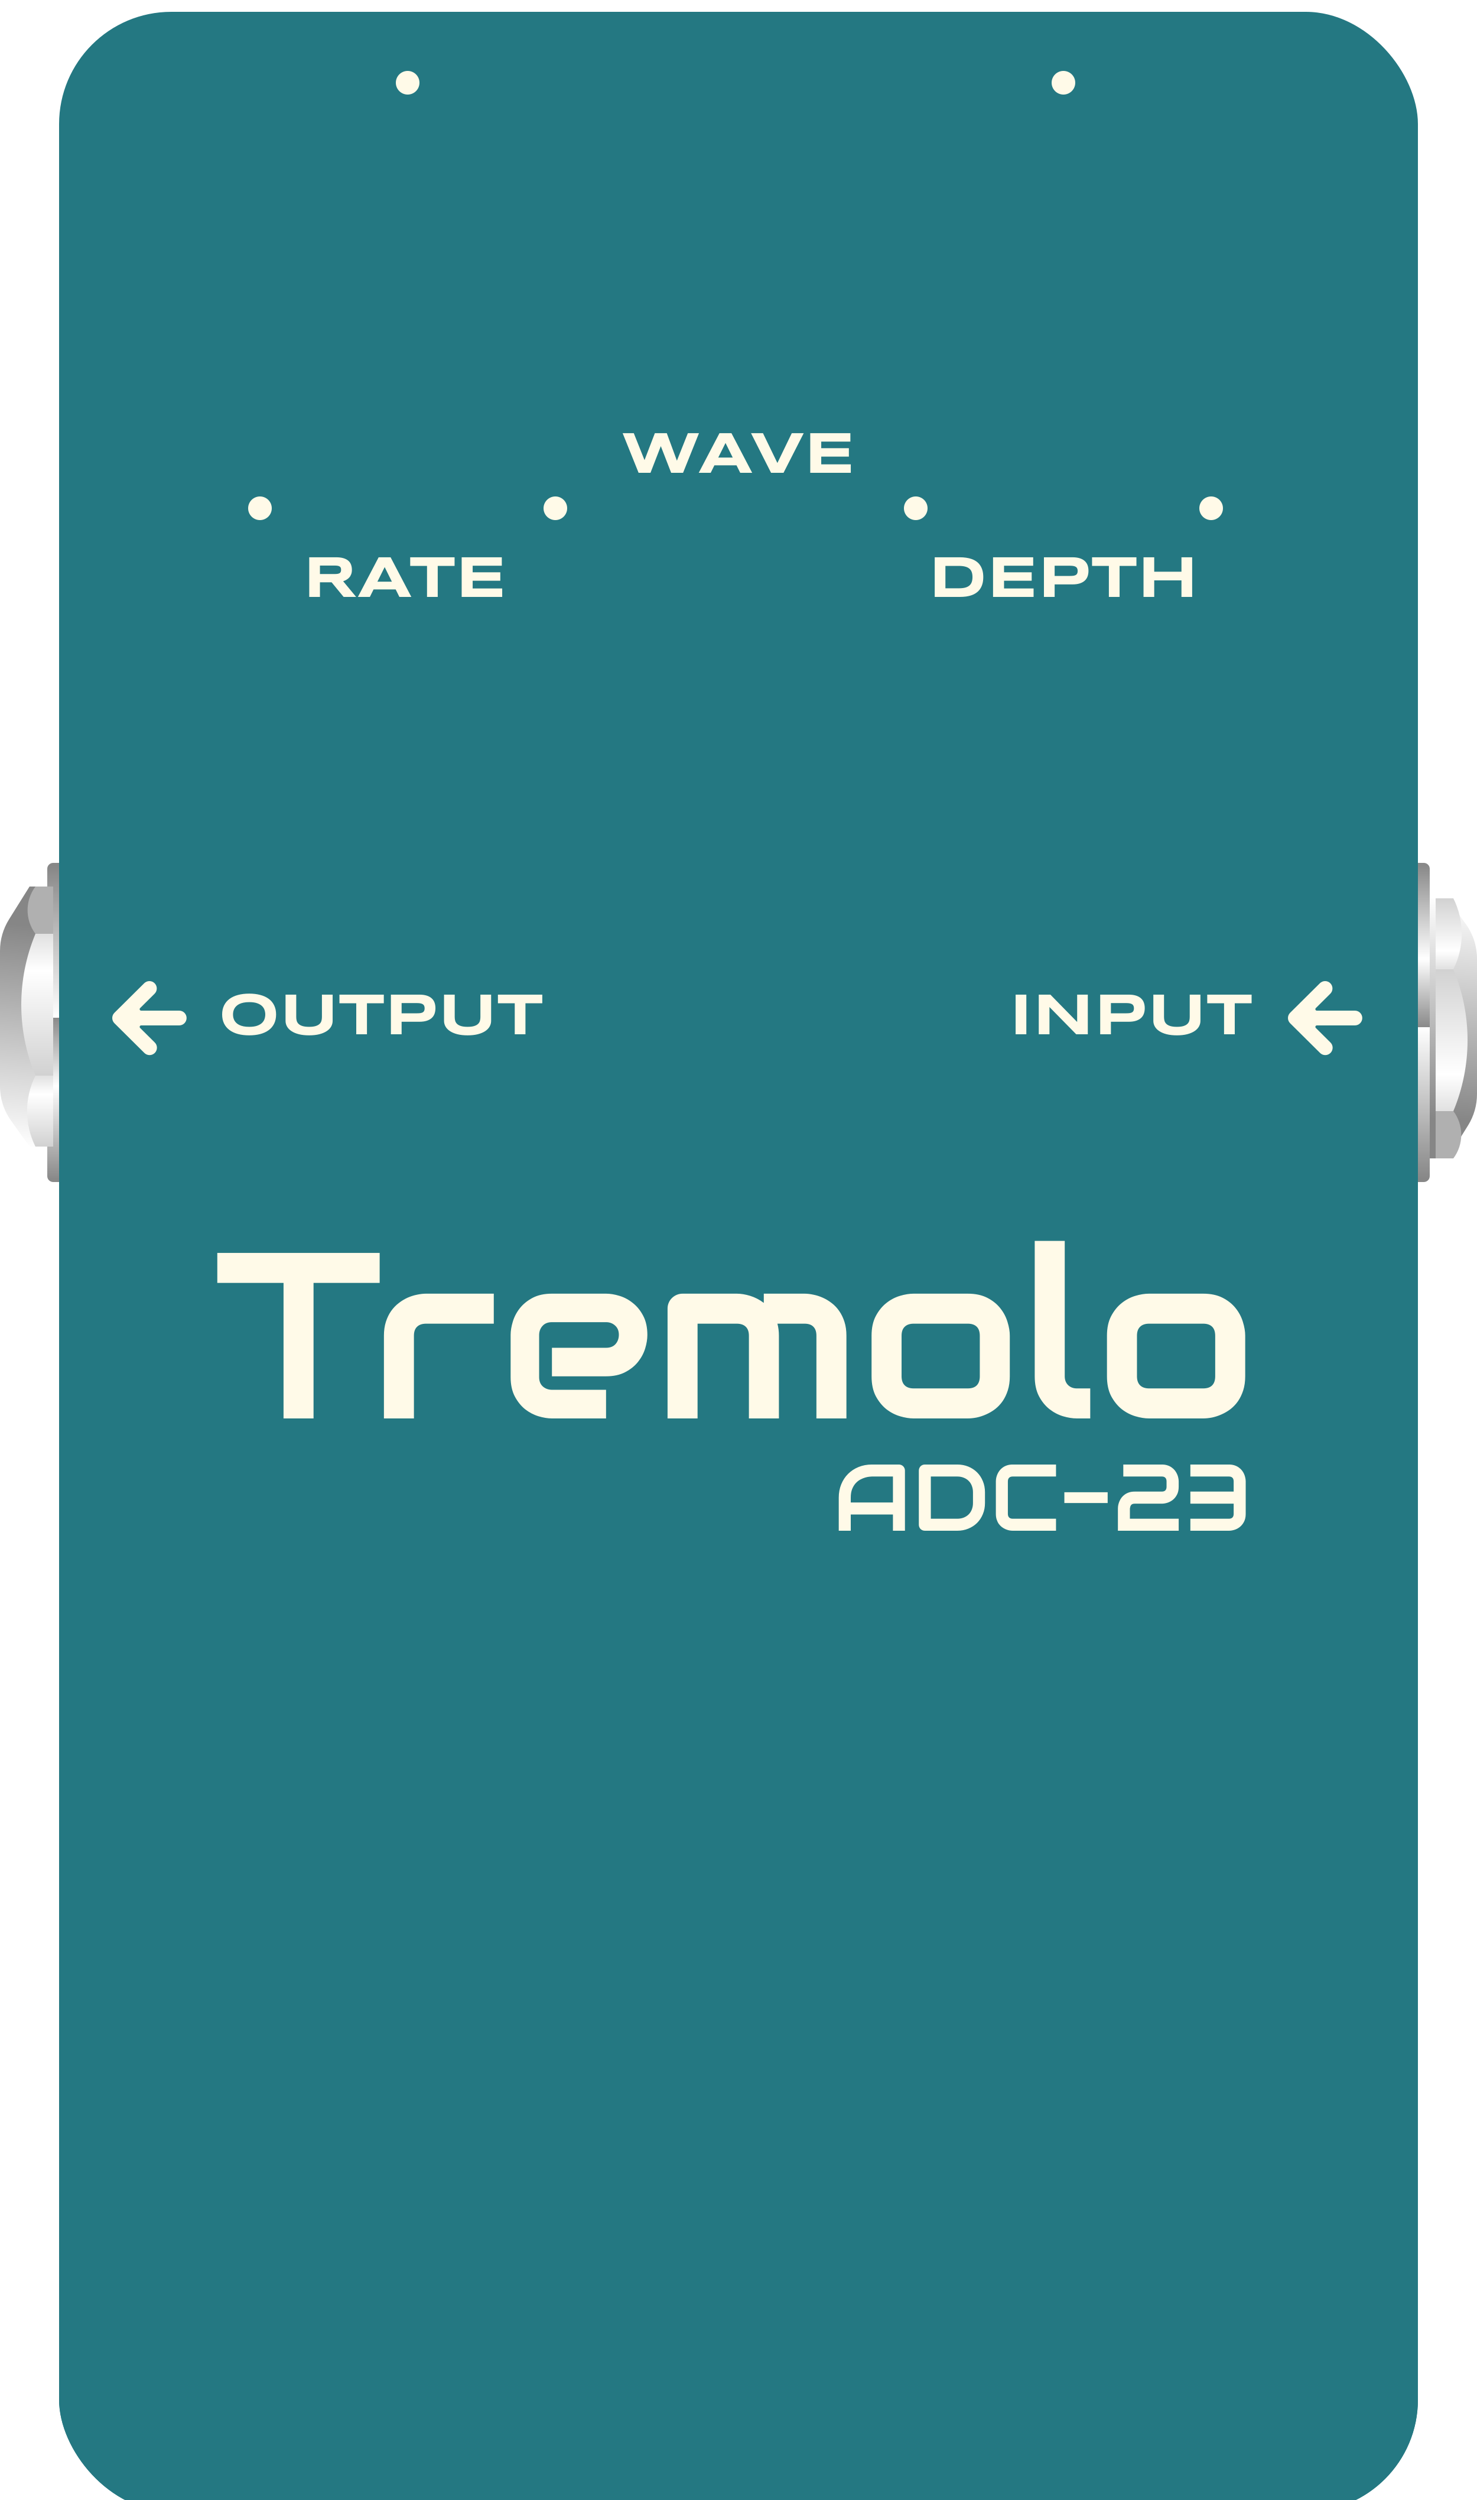<svg width="250" height="423" viewBox="0 0 250 423" fill="none" xmlns="http://www.w3.org/2000/svg">
  <g filter="url(#filter0_i_3100_1019)">
    <rect x="10" width="230" height="423" rx="19" fill="#247882" />
  </g>
  <g filter="url(#filter1_i_3100_1019)">
    <rect x="10" y="145" width="230" height="278" rx="19" fill="#247882" />
  </g>
  <path d="M46.731 171.65C46.731 172.227 46.626 172.736 46.414 173.179C46.203 173.618 45.9 173.986 45.506 174.282C45.112 174.578 44.633 174.803 44.07 174.956C43.51 175.106 42.88 175.181 42.181 175.181C41.481 175.181 40.848 175.106 40.281 174.956C39.718 174.803 39.238 174.578 38.841 174.282C38.444 173.986 38.138 173.618 37.923 173.179C37.708 172.736 37.601 172.227 37.601 171.65C37.601 171.074 37.708 170.566 37.923 170.127C38.138 169.684 38.444 169.315 38.841 169.019C39.238 168.722 39.718 168.499 40.281 168.35C40.848 168.197 41.481 168.12 42.181 168.12C42.88 168.12 43.51 168.197 44.07 168.35C44.633 168.499 45.112 168.722 45.506 169.019C45.9 169.315 46.203 169.684 46.414 170.127C46.626 170.566 46.731 171.074 46.731 171.65ZM44.9 171.65C44.9 171.4 44.86 171.151 44.778 170.903C44.7 170.653 44.559 170.428 44.353 170.229C44.152 170.031 43.875 169.87 43.523 169.746C43.172 169.622 42.724 169.561 42.181 169.561C41.816 169.561 41.495 169.59 41.219 169.648C40.942 169.704 40.703 169.782 40.501 169.883C40.299 169.984 40.13 170.103 39.993 170.239C39.856 170.373 39.747 170.518 39.666 170.674C39.585 170.827 39.526 170.988 39.49 171.157C39.458 171.323 39.441 171.488 39.441 171.65C39.441 171.816 39.458 171.984 39.49 172.153C39.526 172.323 39.585 172.485 39.666 172.642C39.747 172.795 39.856 172.938 39.993 173.071C40.13 173.205 40.299 173.322 40.501 173.423C40.703 173.521 40.942 173.599 41.219 173.657C41.495 173.713 41.816 173.74 42.181 173.74C42.724 173.74 43.172 173.678 43.523 173.555C43.875 173.431 44.152 173.27 44.353 173.071C44.559 172.873 44.7 172.65 44.778 172.402C44.86 172.152 44.9 171.901 44.9 171.65ZM56.302 172.739C56.302 173.075 56.219 173.39 56.053 173.687C55.887 173.983 55.638 174.242 55.306 174.463C54.974 174.684 54.559 174.86 54.06 174.99C53.566 175.117 52.986 175.181 52.322 175.181C51.658 175.181 51.075 175.117 50.574 174.99C50.076 174.86 49.661 174.684 49.329 174.463C48.997 174.242 48.748 173.983 48.582 173.687C48.416 173.39 48.333 173.075 48.333 172.739V168.291H50.14V172.09C50.14 172.314 50.167 172.528 50.223 172.729C50.281 172.928 50.389 173.102 50.545 173.252C50.704 173.402 50.926 173.521 51.209 173.608C51.495 173.696 51.867 173.74 52.322 173.74C52.775 173.74 53.143 173.696 53.426 173.608C53.709 173.521 53.929 173.402 54.085 173.252C54.245 173.102 54.352 172.928 54.407 172.729C54.463 172.528 54.49 172.314 54.49 172.09V168.291H56.302V172.739ZM62.112 169.751V175H60.301V169.751H57.454V168.291H64.964V169.751H62.112ZM73.704 170.581C73.704 170.916 73.655 171.226 73.558 171.509C73.46 171.789 73.302 172.031 73.084 172.236C72.869 172.438 72.589 172.596 72.244 172.71C71.899 172.824 71.479 172.881 70.984 172.881H67.977V175H66.165V168.291H70.984C71.479 168.291 71.899 168.348 72.244 168.462C72.589 168.573 72.869 168.73 73.084 168.936C73.302 169.137 73.46 169.378 73.558 169.658C73.655 169.938 73.704 170.246 73.704 170.581ZM71.873 170.61C71.873 170.454 71.85 170.321 71.805 170.21C71.762 170.096 71.691 170.003 71.59 169.932C71.489 169.86 71.357 169.808 71.194 169.775C71.032 169.74 70.831 169.722 70.594 169.722H67.977V171.45H70.594C70.831 171.45 71.032 171.437 71.194 171.411C71.357 171.382 71.489 171.335 71.59 171.27C71.691 171.201 71.762 171.113 71.805 171.006C71.85 170.898 71.873 170.767 71.873 170.61ZM83.128 172.739C83.128 173.075 83.045 173.39 82.879 173.687C82.713 173.983 82.464 174.242 82.132 174.463C81.8 174.684 81.385 174.86 80.887 174.99C80.392 175.117 79.812 175.181 79.148 175.181C78.484 175.181 77.902 175.117 77.4 174.99C76.902 174.86 76.487 174.684 76.155 174.463C75.823 174.242 75.574 173.983 75.408 173.687C75.242 173.39 75.159 173.075 75.159 172.739V168.291H76.966V172.09C76.966 172.314 76.993 172.528 77.049 172.729C77.107 172.928 77.215 173.102 77.371 173.252C77.531 173.402 77.752 173.521 78.035 173.608C78.322 173.696 78.693 173.74 79.148 173.74C79.601 173.74 79.969 173.696 80.252 173.608C80.535 173.521 80.755 173.402 80.911 173.252C81.071 173.102 81.178 172.928 81.233 172.729C81.289 172.528 81.316 172.314 81.316 172.09V168.291H83.128V172.739ZM88.939 169.751V175H87.127V169.751H84.28V168.291H91.79V169.751H88.939Z" fill="#FFFAE8" />
  <path d="M171.907 175V168.291H173.719V175H171.907ZM182.161 175L177.635 170.391V175H175.823V168.291H177.791L182.322 172.92V168.291H184.124V175H182.161ZM193.763 170.581C193.763 170.916 193.714 171.226 193.616 171.509C193.519 171.789 193.361 172.031 193.143 172.236C192.928 172.438 192.648 172.596 192.303 172.71C191.958 172.824 191.538 172.881 191.043 172.881H188.035V175H186.224V168.291H191.043C191.538 168.291 191.958 168.348 192.303 168.462C192.648 168.573 192.928 168.73 193.143 168.936C193.361 169.137 193.519 169.378 193.616 169.658C193.714 169.938 193.763 170.246 193.763 170.581ZM191.932 170.61C191.932 170.454 191.909 170.321 191.863 170.21C191.821 170.096 191.749 170.003 191.648 169.932C191.548 169.86 191.416 169.808 191.253 169.775C191.09 169.74 190.89 169.722 190.652 169.722H188.035V171.45H190.652C190.89 171.45 191.09 171.437 191.253 171.411C191.416 171.382 191.548 171.335 191.648 171.27C191.749 171.201 191.821 171.113 191.863 171.006C191.909 170.898 191.932 170.767 191.932 170.61ZM203.187 172.739C203.187 173.075 203.104 173.39 202.938 173.687C202.771 173.983 202.522 174.242 202.19 174.463C201.858 174.684 201.443 174.86 200.945 174.99C200.451 175.117 199.871 175.181 199.207 175.181C198.543 175.181 197.96 175.117 197.459 174.99C196.961 174.86 196.546 174.684 196.214 174.463C195.882 174.242 195.633 173.983 195.467 173.687C195.301 173.39 195.218 173.075 195.218 172.739V168.291H197.024V172.09C197.024 172.314 197.052 172.528 197.107 172.729C197.166 172.928 197.273 173.102 197.43 173.252C197.589 173.402 197.811 173.521 198.094 173.608C198.38 173.696 198.751 173.74 199.207 173.74C199.66 173.74 200.027 173.696 200.311 173.608C200.594 173.521 200.813 173.402 200.97 173.252C201.129 173.102 201.237 172.928 201.292 172.729C201.347 172.528 201.375 172.314 201.375 172.09V168.291H203.187V172.739ZM208.997 169.751V175H207.186V169.751H204.339V168.291H211.849V169.751H208.997Z" fill="#FFFAE8" />
  <path d="M26.169 176.362L23.715 173.927C23.68 173.892 23.656 173.847 23.646 173.799C23.637 173.75 23.642 173.7 23.66 173.654C23.679 173.609 23.711 173.569 23.752 173.542C23.793 173.514 23.842 173.5 23.891 173.5L30.332 173.5C30.664 173.5 30.982 173.368 31.216 173.133C31.45 172.899 31.582 172.581 31.582 172.25C31.582 171.918 31.45 171.6 31.216 171.366C30.982 171.131 30.664 171 30.332 171L23.89 171C23.84 171 23.792 170.985 23.751 170.957C23.709 170.93 23.677 170.891 23.658 170.845C23.64 170.799 23.635 170.748 23.645 170.7C23.655 170.651 23.679 170.606 23.714 170.572L26.168 168.137C26.285 168.021 26.377 167.884 26.441 167.733C26.504 167.581 26.537 167.419 26.538 167.255C26.539 167.091 26.507 166.928 26.445 166.777C26.383 166.625 26.292 166.487 26.177 166.37C26.061 166.253 25.924 166.161 25.773 166.097C25.621 166.034 25.459 166.001 25.295 166C25.131 165.999 24.968 166.031 24.817 166.093C24.665 166.155 24.527 166.246 24.41 166.362L19.369 171.362C19.252 171.478 19.159 171.616 19.096 171.768C19.033 171.92 19 172.083 19 172.248C19 172.412 19.033 172.575 19.096 172.727C19.159 172.88 19.252 173.018 19.369 173.134V173.134L24.41 178.134C24.525 178.255 24.663 178.352 24.817 178.419C24.97 178.486 25.135 178.522 25.302 178.524C25.47 178.526 25.635 178.494 25.79 178.431C25.945 178.367 26.085 178.273 26.203 178.155C26.321 178.036 26.414 177.895 26.476 177.739C26.538 177.584 26.569 177.418 26.566 177.251C26.562 177.084 26.526 176.919 26.458 176.766C26.39 176.613 26.291 176.476 26.169 176.362V176.362Z" fill="#FFFAE8" />
  <path d="M225.169 176.362L222.715 173.927C222.68 173.892 222.656 173.847 222.647 173.799C222.637 173.75 222.642 173.7 222.66 173.654C222.679 173.609 222.711 173.569 222.752 173.542C222.793 173.514 222.842 173.5 222.891 173.5L229.332 173.5C229.664 173.5 229.982 173.368 230.216 173.133C230.45 172.899 230.582 172.581 230.582 172.25C230.582 171.918 230.45 171.6 230.216 171.366C229.982 171.131 229.664 171 229.332 171L222.89 171C222.84 171 222.792 170.985 222.751 170.957C222.709 170.93 222.677 170.891 222.658 170.845C222.64 170.799 222.635 170.748 222.645 170.7C222.655 170.651 222.679 170.606 222.714 170.572L225.168 168.137C225.285 168.021 225.377 167.884 225.441 167.733C225.504 167.581 225.537 167.419 225.538 167.255C225.539 167.091 225.507 166.928 225.445 166.777C225.383 166.625 225.292 166.487 225.177 166.37C225.061 166.253 224.924 166.161 224.773 166.097C224.621 166.034 224.459 166.001 224.295 166C224.131 165.999 223.968 166.031 223.817 166.093C223.665 166.155 223.527 166.246 223.41 166.362L218.369 171.362C218.252 171.478 218.159 171.616 218.096 171.768C218.033 171.92 218 172.083 218 172.248C218 172.412 218.033 172.575 218.096 172.727C218.159 172.88 218.252 173.018 218.369 173.134V173.134L223.41 178.134C223.525 178.255 223.663 178.352 223.817 178.419C223.97 178.486 224.135 178.522 224.302 178.524C224.47 178.526 224.635 178.494 224.79 178.431C224.945 178.367 225.086 178.273 225.203 178.155C225.321 178.036 225.414 177.895 225.476 177.739C225.538 177.584 225.569 177.418 225.566 177.251C225.562 177.084 225.526 176.919 225.458 176.766C225.389 176.613 225.291 176.476 225.169 176.362V176.362Z" fill="#FFFAE8" />
  <path d="M240 146H241C241.552 146 242 146.448 242 147V199C242 199.552 241.552 200 241 200H240V146Z" fill="url(#paint0_linear_3100_1019)" />
  <path d="M245 152H242V196H245L248.48 190.432C249.473 188.843 250 187.006 250 185.132V162.205C250 160.12 249.349 158.088 248.137 156.392L245 152Z" fill="url(#paint1_linear_3100_1019)" />
  <g filter="url(#filter2_d_3100_1019)">
    <path d="M245 164H242V188H245C248.2 180.32 248.2 171.68 245 164Z" fill="url(#paint2_linear_3100_1019)" />
  </g>
  <g filter="url(#filter3_d_3100_1019)">
    <path d="M245 152H242V164H245C246.889 160.223 246.889 155.777 245 152Z" fill="url(#paint3_linear_3100_1019)" />
  </g>
  <g filter="url(#filter4_d_3100_1019)">
    <path d="M245 188H242V196H245C246.778 193.63 246.778 190.37 245 188Z" fill="#B0B0B0" />
  </g>
  <path d="M10 200L9 200C8.448 200 8 199.552 8 199L8 147C8 146.448 8.448 146 9 146L10 146L10 200Z" fill="url(#paint4_linear_3100_1019)" />
  <path d="M5 194L8 194L8 150L5 150L1.52 155.568C0.527 157.157 3.06034e-06 158.994 2.89649e-06 160.868L8.92119e-07 183.795C7.0991e-07 185.88 0.651 187.912 1.863 189.608L5 194Z" fill="url(#paint5_linear_3100_1019)" />
  <g filter="url(#filter5_d_3100_1019)">
    <path d="M5 182L8 182L8 158L5 158C1.8 165.68 1.8 174.32 5 182Z" fill="url(#paint6_linear_3100_1019)" />
  </g>
  <g filter="url(#filter6_d_3100_1019)">
    <path d="M5 194L8 194L8 182L5 182C3.111 185.777 3.111 190.223 5 194Z" fill="url(#paint7_linear_3100_1019)" />
  </g>
  <g filter="url(#filter7_d_3100_1019)">
    <path d="M5 158L8 158L8 150L5 150C3.222 152.37 3.222 155.63 5 158Z" fill="#B0B0B0" />
  </g>
  <path d="M54.154 101H52.343V94.291H56.884C57.372 94.291 57.785 94.341 58.124 94.442C58.466 94.543 58.742 94.686 58.954 94.872C59.169 95.058 59.324 95.282 59.418 95.546C59.516 95.806 59.565 96.098 59.565 96.42C59.565 96.703 59.524 96.951 59.442 97.162C59.364 97.374 59.257 97.556 59.12 97.709C58.987 97.859 58.83 97.986 58.651 98.09C58.472 98.194 58.283 98.28 58.085 98.349L60.282 101H58.163L56.132 98.529H54.154V101ZM57.733 96.41C57.733 96.28 57.715 96.169 57.68 96.078C57.647 95.987 57.589 95.914 57.504 95.858C57.419 95.8 57.305 95.757 57.162 95.731C57.022 95.705 56.846 95.692 56.635 95.692H54.154V97.128H56.635C56.846 97.128 57.022 97.115 57.162 97.089C57.305 97.063 57.419 97.022 57.504 96.967C57.589 96.908 57.647 96.833 57.68 96.742C57.715 96.651 57.733 96.54 57.733 96.41ZM66.972 99.731H63.231L62.602 101H60.58L64.091 94.291H66.112L69.623 101H67.602L66.972 99.731ZM63.881 98.422H66.332L65.111 95.951L63.881 98.422ZM74.091 95.751V101H72.279V95.751H69.433V94.291H76.942V95.751H74.091ZM78.144 101V94.291H84.936V95.722H80.004V96.83H84.682V98.261H80.004V99.569H85.004V101H78.144Z" fill="#FFFAE8" />
  <path d="M166.431 97.641C166.431 98.07 166.383 98.453 166.289 98.788C166.195 99.12 166.061 99.41 165.889 99.657C165.719 99.905 165.514 100.115 165.273 100.287C165.036 100.46 164.771 100.598 164.478 100.702C164.185 100.806 163.869 100.883 163.53 100.932C163.192 100.977 162.839 101 162.471 101H158.213V94.291H162.461C162.829 94.291 163.182 94.315 163.521 94.364C163.859 94.41 164.175 94.485 164.468 94.589C164.764 94.693 165.033 94.831 165.273 95.004C165.514 95.173 165.719 95.383 165.889 95.634C166.061 95.881 166.195 96.171 166.289 96.503C166.383 96.835 166.431 97.214 166.431 97.641ZM164.604 97.641C164.604 97.318 164.562 97.038 164.478 96.801C164.396 96.563 164.263 96.368 164.077 96.215C163.895 96.059 163.656 95.943 163.359 95.868C163.063 95.79 162.702 95.751 162.275 95.751H160.024V99.54H162.275C162.702 99.54 163.063 99.503 163.359 99.428C163.656 99.35 163.895 99.232 164.077 99.076C164.263 98.917 164.396 98.718 164.478 98.481C164.562 98.243 164.604 97.963 164.604 97.641ZM168.086 101V94.291H174.878V95.722H169.946V96.83H174.624V98.261H169.946V99.569H174.946V101H168.086ZM184.238 96.581C184.238 96.916 184.189 97.226 184.092 97.509C183.994 97.789 183.836 98.031 183.618 98.236C183.403 98.438 183.123 98.596 182.778 98.71C182.433 98.824 182.013 98.881 181.519 98.881H178.511V101H176.699V94.291H181.519C182.013 94.291 182.433 94.348 182.778 94.462C183.123 94.573 183.403 94.731 183.618 94.936C183.836 95.137 183.994 95.378 184.092 95.658C184.189 95.938 184.238 96.246 184.238 96.581ZM182.407 96.61C182.407 96.454 182.384 96.321 182.339 96.21C182.297 96.096 182.225 96.003 182.124 95.932C182.023 95.86 181.891 95.808 181.729 95.775C181.566 95.74 181.366 95.722 181.128 95.722H178.511V97.45H181.128C181.366 97.45 181.566 97.437 181.729 97.411C181.891 97.382 182.023 97.335 182.124 97.269C182.225 97.201 182.297 97.113 182.339 97.006C182.384 96.898 182.407 96.767 182.407 96.61ZM189.502 95.751V101H187.69V95.751H184.844V94.291H192.354V95.751H189.502ZM199.976 101V98.202H195.366V101H193.555V94.291H195.366V96.732H199.976V94.291H201.787V101H199.976Z" fill="#FFFAE8" />
  <path d="M112.861 73.291L114.575 77.949L116.431 73.291H118.311L115.615 80H113.604L111.851 75.488L110.103 80H108.091L105.391 73.291H107.275L109.092 77.852L110.845 73.291H112.861ZM124.663 78.731H120.923L120.293 80H118.271L121.782 73.291H123.804L127.314 80H125.293L124.663 78.731ZM121.572 77.422H124.023L122.803 74.951L121.572 77.422ZM132.622 80H130.513L127.119 73.291H129.141L131.582 78.34L134.019 73.291H136.04L132.622 80ZM137.144 80V73.291H143.936V74.722H139.004V75.83H143.682V77.261H139.004V78.569H144.004V80H137.144Z" fill="#FFFAE8" />
  <circle cx="44" cy="86" r="2" fill="#FFFAE8" />
  <circle cx="155" cy="86" r="2" fill="#FFFAE8" />
  <circle cx="94" cy="86" r="2" fill="#FFFAE8" />
  <circle cx="205" cy="86" r="2" fill="#FFFAE8" />
  <circle cx="69" cy="14" r="2" fill="#FFFAE8" />
  <circle cx="180" cy="14" r="2" fill="#FFFAE8" />
  <path d="M64.262 217.07H53.07V240H47.992V217.07H36.781V211.992H64.262V217.07ZM83.578 223.965H72.152C71.462 223.965 70.941 224.141 70.59 224.492C70.238 224.831 70.062 225.332 70.062 225.996V240H64.984V225.996C64.984 225.124 65.095 224.342 65.316 223.652C65.538 222.962 65.831 222.357 66.195 221.836C66.573 221.302 67.003 220.853 67.484 220.488C67.966 220.111 68.467 219.805 68.988 219.57C69.522 219.336 70.056 219.167 70.59 219.062C71.137 218.945 71.644 218.887 72.113 218.887H83.578V223.965ZM109.574 225.879C109.574 226.582 109.451 227.344 109.203 228.164C108.956 228.971 108.552 229.727 107.992 230.43C107.445 231.12 106.723 231.699 105.824 232.168C104.939 232.637 103.858 232.871 102.582 232.871H93.422V228.047H102.582C103.272 228.047 103.806 227.839 104.184 227.422C104.561 226.992 104.75 226.465 104.75 225.84C104.75 225.176 104.535 224.655 104.105 224.277C103.689 223.9 103.181 223.711 102.582 223.711H93.422C92.732 223.711 92.198 223.926 91.82 224.355C91.443 224.772 91.254 225.293 91.254 225.918V233.008C91.254 233.685 91.462 234.212 91.879 234.59C92.309 234.967 92.836 235.156 93.461 235.156H102.582V240H93.422C92.719 240 91.957 239.876 91.137 239.629C90.329 239.382 89.574 238.984 88.871 238.438C88.181 237.878 87.602 237.155 87.133 236.27C86.664 235.371 86.43 234.284 86.43 233.008V225.879C86.43 225.176 86.553 224.421 86.801 223.613C87.048 222.793 87.445 222.038 87.992 221.348C88.552 220.645 89.275 220.059 90.16 219.59C91.059 219.121 92.146 218.887 93.422 218.887H102.582C103.285 218.887 104.04 219.01 104.848 219.258C105.668 219.505 106.423 219.909 107.113 220.469C107.816 221.016 108.402 221.738 108.871 222.637C109.34 223.522 109.574 224.603 109.574 225.879ZM131.84 240H126.762V225.996C126.762 225.332 126.586 224.831 126.234 224.492C125.883 224.141 125.362 223.965 124.672 223.965H118.07V240H112.992V221.406C112.992 221.055 113.057 220.729 113.188 220.43C113.318 220.117 113.5 219.85 113.734 219.629C113.969 219.395 114.242 219.212 114.555 219.082C114.867 218.952 115.199 218.887 115.551 218.887H124.711C125.414 218.887 126.169 219.01 126.977 219.258C127.784 219.505 128.552 219.902 129.281 220.449V218.887H136.156C136.638 218.887 137.146 218.945 137.68 219.062C138.214 219.167 138.741 219.336 139.262 219.57C139.796 219.805 140.303 220.111 140.785 220.488C141.267 220.853 141.69 221.302 142.055 221.836C142.419 222.357 142.712 222.962 142.934 223.652C143.155 224.342 143.266 225.124 143.266 225.996V240H138.188V225.996C138.188 225.332 138.018 224.831 137.68 224.492C137.354 224.141 136.846 223.965 136.156 223.965H131.586C131.755 224.59 131.84 225.267 131.84 225.996V240ZM170.922 232.871C170.922 233.743 170.811 234.531 170.59 235.234C170.368 235.924 170.076 236.536 169.711 237.07C169.346 237.591 168.923 238.04 168.441 238.418C167.96 238.783 167.452 239.082 166.918 239.316C166.397 239.551 165.863 239.727 165.316 239.844C164.783 239.948 164.275 240 163.793 240H154.633C153.93 240 153.161 239.876 152.328 239.629C151.495 239.382 150.72 238.978 150.004 238.418C149.301 237.845 148.708 237.109 148.227 236.211C147.758 235.299 147.523 234.186 147.523 232.871V225.996C147.523 224.694 147.758 223.594 148.227 222.695C148.708 221.784 149.301 221.048 150.004 220.488C150.72 219.915 151.495 219.505 152.328 219.258C153.161 219.01 153.93 218.887 154.633 218.887H163.793C165.095 218.887 166.202 219.121 167.113 219.59C168.025 220.059 168.76 220.651 169.32 221.367C169.88 222.07 170.284 222.839 170.531 223.672C170.792 224.505 170.922 225.28 170.922 225.996V232.871ZM165.844 226.035C165.844 225.332 165.668 224.811 165.316 224.473C164.965 224.134 164.457 223.965 163.793 223.965H154.672C153.995 223.965 153.48 224.141 153.129 224.492C152.777 224.831 152.602 225.332 152.602 225.996V232.871C152.602 233.535 152.777 234.043 153.129 234.395C153.48 234.746 153.995 234.922 154.672 234.922H163.793C164.483 234.922 164.997 234.746 165.336 234.395C165.674 234.043 165.844 233.535 165.844 232.871V226.035ZM184.535 240H182.27C181.54 240 180.759 239.876 179.926 239.629C179.105 239.382 178.337 238.978 177.621 238.418C176.905 237.845 176.312 237.109 175.844 236.211C175.375 235.299 175.141 234.186 175.141 232.871V209.961H180.219V232.871C180.219 233.496 180.414 233.997 180.805 234.375C181.195 234.74 181.684 234.922 182.27 234.922H184.535V240ZM210.766 232.871C210.766 233.743 210.655 234.531 210.434 235.234C210.212 235.924 209.919 236.536 209.555 237.07C209.19 237.591 208.767 238.04 208.285 238.418C207.803 238.783 207.296 239.082 206.762 239.316C206.241 239.551 205.707 239.727 205.16 239.844C204.626 239.948 204.118 240 203.637 240H194.477C193.773 240 193.005 239.876 192.172 239.629C191.339 239.382 190.564 238.978 189.848 238.418C189.145 237.845 188.552 237.109 188.07 236.211C187.602 235.299 187.367 234.186 187.367 232.871V225.996C187.367 224.694 187.602 223.594 188.07 222.695C188.552 221.784 189.145 221.048 189.848 220.488C190.564 219.915 191.339 219.505 192.172 219.258C193.005 219.01 193.773 218.887 194.477 218.887H203.637C204.939 218.887 206.046 219.121 206.957 219.59C207.868 220.059 208.604 220.651 209.164 221.367C209.724 222.07 210.128 222.839 210.375 223.672C210.635 224.505 210.766 225.28 210.766 225.996V232.871ZM205.688 226.035C205.688 225.332 205.512 224.811 205.16 224.473C204.809 224.134 204.301 223.965 203.637 223.965H194.516C193.839 223.965 193.324 224.141 192.973 224.492C192.621 224.831 192.445 225.332 192.445 225.996V232.871C192.445 233.535 192.621 234.043 192.973 234.395C193.324 234.746 193.839 234.922 194.516 234.922H203.637C204.327 234.922 204.841 234.746 205.18 234.395C205.518 234.043 205.688 233.535 205.688 232.871V226.035Z" fill="#FFFAE8" />
  <path d="M153.172 259H151.141V256.25H144V259H141.969V253.398C141.969 252.581 142.109 251.828 142.391 251.141C142.672 250.453 143.062 249.862 143.562 249.367C144.062 248.872 144.654 248.487 145.336 248.211C146.018 247.935 146.763 247.797 147.57 247.797H152.148C152.289 247.797 152.422 247.823 152.547 247.875C152.672 247.927 152.781 248 152.875 248.094C152.969 248.188 153.042 248.297 153.094 248.422C153.146 248.547 153.172 248.68 153.172 248.82V259ZM144 254.219H151.141V249.828H147.57C147.508 249.828 147.375 249.839 147.172 249.859C146.974 249.875 146.742 249.919 146.477 249.992C146.216 250.065 145.94 250.177 145.648 250.328C145.357 250.479 145.089 250.688 144.844 250.953C144.599 251.219 144.396 251.552 144.234 251.953C144.078 252.349 144 252.831 144 253.398V254.219ZM166.719 254.312C166.719 254.995 166.599 255.622 166.359 256.195C166.125 256.768 165.799 257.263 165.383 257.68C164.966 258.091 164.471 258.414 163.898 258.648C163.326 258.883 162.703 259 162.031 259H156.547C156.401 259 156.266 258.974 156.141 258.922C156.016 258.87 155.906 258.799 155.812 258.711C155.724 258.617 155.654 258.508 155.602 258.383C155.549 258.258 155.523 258.122 155.523 257.977V248.82C155.523 248.68 155.549 248.547 155.602 248.422C155.654 248.297 155.724 248.188 155.812 248.094C155.906 248 156.016 247.927 156.141 247.875C156.266 247.823 156.401 247.797 156.547 247.797H162.031C162.703 247.797 163.326 247.914 163.898 248.148C164.471 248.383 164.966 248.708 165.383 249.125C165.799 249.536 166.125 250.031 166.359 250.609C166.599 251.182 166.719 251.807 166.719 252.484V254.312ZM164.688 252.484C164.688 252.089 164.622 251.727 164.492 251.398C164.367 251.07 164.188 250.792 163.953 250.562C163.719 250.328 163.438 250.148 163.109 250.023C162.786 249.893 162.427 249.828 162.031 249.828H157.555V256.969H162.031C162.427 256.969 162.786 256.906 163.109 256.781C163.438 256.651 163.719 256.471 163.953 256.242C164.188 256.008 164.367 255.729 164.492 255.406C164.622 255.078 164.688 254.714 164.688 254.312V252.484ZM178.742 259H171.414C171.227 259 171.023 258.979 170.805 258.938C170.591 258.891 170.378 258.82 170.164 258.727C169.956 258.633 169.755 258.513 169.562 258.367C169.37 258.216 169.198 258.036 169.047 257.828C168.901 257.615 168.784 257.37 168.695 257.094C168.607 256.812 168.562 256.497 168.562 256.148V250.648C168.562 250.461 168.583 250.26 168.625 250.047C168.672 249.828 168.742 249.615 168.836 249.406C168.93 249.193 169.052 248.99 169.203 248.797C169.354 248.604 169.534 248.435 169.742 248.289C169.956 248.138 170.201 248.018 170.477 247.93C170.753 247.841 171.065 247.797 171.414 247.797H178.742V249.828H171.414C171.148 249.828 170.945 249.898 170.805 250.039C170.664 250.18 170.594 250.388 170.594 250.664V256.148C170.594 256.409 170.664 256.612 170.805 256.758C170.951 256.898 171.154 256.969 171.414 256.969H178.742V259ZM187.484 254.312H180.156V252.484H187.484V254.312ZM199.508 259H189.219V255.242C189.219 255.049 189.24 254.846 189.281 254.633C189.328 254.414 189.398 254.198 189.492 253.984C189.586 253.771 189.706 253.568 189.852 253.375C190.003 253.182 190.182 253.013 190.391 252.867C190.604 252.716 190.849 252.596 191.125 252.508C191.401 252.419 191.714 252.375 192.062 252.375H196.641C196.917 252.375 197.12 252.307 197.25 252.172C197.385 252.031 197.453 251.828 197.453 251.562V250.664C197.453 250.388 197.385 250.18 197.25 250.039C197.115 249.898 196.917 249.828 196.656 249.828H190.133V247.797H196.656C197 247.797 197.31 247.841 197.586 247.93C197.862 248.018 198.104 248.138 198.312 248.289C198.526 248.435 198.708 248.604 198.859 248.797C199.01 248.99 199.133 249.193 199.227 249.406C199.326 249.615 199.396 249.828 199.438 250.047C199.484 250.26 199.508 250.461 199.508 250.648V251.562C199.508 252.089 199.411 252.534 199.219 252.898C199.031 253.258 198.794 253.552 198.508 253.781C198.221 254.005 197.911 254.169 197.578 254.273C197.25 254.372 196.943 254.422 196.656 254.422H192.062C191.896 254.422 191.763 254.445 191.664 254.492C191.565 254.539 191.487 254.602 191.43 254.68C191.378 254.758 191.339 254.846 191.312 254.945C191.286 255.044 191.266 255.143 191.25 255.242V256.969H199.508V259ZM210.852 256.148C210.852 256.674 210.755 257.12 210.562 257.484C210.375 257.844 210.138 258.138 209.852 258.367C209.57 258.591 209.263 258.753 208.93 258.852C208.596 258.951 208.286 259 208 259H201.484V256.969H208C208.276 256.969 208.479 256.898 208.609 256.758C208.745 256.617 208.812 256.414 208.812 256.148V254.422H201.484V252.375H208.812V250.664C208.812 250.107 208.542 249.828 208 249.828H201.484V247.797H208C208.349 247.797 208.661 247.841 208.938 247.93C209.214 248.018 209.456 248.138 209.664 248.289C209.878 248.435 210.06 248.604 210.211 248.797C210.362 248.99 210.484 249.193 210.578 249.406C210.672 249.615 210.74 249.828 210.781 250.047C210.828 250.26 210.852 250.461 210.852 250.648V256.148Z" fill="#FFFAE8" />
  <defs>
    <filter id="filter0_i_3100_1019" x="10" y="0" width="230" height="423" filterUnits="userSpaceOnUse" color-interpolation-filters="sRGB">
      <feFlood flood-opacity="0" result="BackgroundImageFix" />
      <feBlend mode="normal" in="SourceGraphic" in2="BackgroundImageFix" result="shape" />
      <feColorMatrix in="SourceAlpha" type="matrix" values="0 0 0 0 0 0 0 0 0 0 0 0 0 0 0 0 0 0 127 0" result="hardAlpha" />
      <feOffset dy="2" />
      <feComposite in2="hardAlpha" operator="arithmetic" k2="-1" k3="1" />
      <feColorMatrix type="matrix" values="0 0 0 0 1 0 0 0 0 1 0 0 0 0 1 0 0 0 0.25 0" />
      <feBlend mode="normal" in2="shape" result="effect1_innerShadow_3100_1019" />
    </filter>
    <filter id="filter1_i_3100_1019" x="10" y="145" width="230" height="278" filterUnits="userSpaceOnUse" color-interpolation-filters="sRGB">
      <feFlood flood-opacity="0" result="BackgroundImageFix" />
      <feBlend mode="normal" in="SourceGraphic" in2="BackgroundImageFix" result="shape" />
      <feColorMatrix in="SourceAlpha" type="matrix" values="0 0 0 0 0 0 0 0 0 0 0 0 0 0 0 0 0 0 127 0" result="hardAlpha" />
      <feOffset dy="2" />
      <feComposite in2="hardAlpha" operator="arithmetic" k2="-1" k3="1" />
      <feColorMatrix type="matrix" values="0 0 0 0 1 0 0 0 0 1 0 0 0 0 1 0 0 0 0.37 0" />
      <feBlend mode="normal" in2="shape" result="effect1_innerShadow_3100_1019" />
    </filter>
    <filter id="filter2_d_3100_1019" x="242" y="164" width="6.4" height="24" filterUnits="userSpaceOnUse" color-interpolation-filters="sRGB">
      <feFlood flood-opacity="0" result="BackgroundImageFix" />
      <feColorMatrix in="SourceAlpha" type="matrix" values="0 0 0 0 0 0 0 0 0 0 0 0 0 0 0 0 0 0 127 0" result="hardAlpha" />
      <feOffset dx="1" />
      <feColorMatrix type="matrix" values="0 0 0 0 1 0 0 0 0 1 0 0 0 0 1 0 0 0 0.71 0" />
      <feBlend mode="normal" in2="BackgroundImageFix" result="effect1_dropShadow_3100_1019" />
      <feBlend mode="normal" in="SourceGraphic" in2="effect1_dropShadow_3100_1019" result="shape" />
    </filter>
    <filter id="filter3_d_3100_1019" x="242" y="152" width="5.417" height="12" filterUnits="userSpaceOnUse" color-interpolation-filters="sRGB">
      <feFlood flood-opacity="0" result="BackgroundImageFix" />
      <feColorMatrix in="SourceAlpha" type="matrix" values="0 0 0 0 0 0 0 0 0 0 0 0 0 0 0 0 0 0 127 0" result="hardAlpha" />
      <feOffset dx="1" />
      <feColorMatrix type="matrix" values="0 0 0 0 1 0 0 0 0 1 0 0 0 0 1 0 0 0 0.71 0" />
      <feBlend mode="normal" in2="BackgroundImageFix" result="effect1_dropShadow_3100_1019" />
      <feBlend mode="normal" in="SourceGraphic" in2="effect1_dropShadow_3100_1019" result="shape" />
    </filter>
    <filter id="filter4_d_3100_1019" x="242" y="188" width="5.333" height="8" filterUnits="userSpaceOnUse" color-interpolation-filters="sRGB">
      <feFlood flood-opacity="0" result="BackgroundImageFix" />
      <feColorMatrix in="SourceAlpha" type="matrix" values="0 0 0 0 0 0 0 0 0 0 0 0 0 0 0 0 0 0 127 0" result="hardAlpha" />
      <feOffset dx="1" />
      <feColorMatrix type="matrix" values="0 0 0 0 1 0 0 0 0 1 0 0 0 0 1 0 0 0 0.71 0" />
      <feBlend mode="normal" in2="BackgroundImageFix" result="effect1_dropShadow_3100_1019" />
      <feBlend mode="normal" in="SourceGraphic" in2="effect1_dropShadow_3100_1019" result="shape" />
    </filter>
    <filter id="filter5_d_3100_1019" x="2.6" y="158" width="6.4" height="24" filterUnits="userSpaceOnUse" color-interpolation-filters="sRGB">
      <feFlood flood-opacity="0" result="BackgroundImageFix" />
      <feColorMatrix in="SourceAlpha" type="matrix" values="0 0 0 0 0 0 0 0 0 0 0 0 0 0 0 0 0 0 127 0" result="hardAlpha" />
      <feOffset dx="1" />
      <feColorMatrix type="matrix" values="0 0 0 0 1 0 0 0 0 1 0 0 0 0 1 0 0 0 0.71 0" />
      <feBlend mode="normal" in2="BackgroundImageFix" result="effect1_dropShadow_3100_1019" />
      <feBlend mode="normal" in="SourceGraphic" in2="effect1_dropShadow_3100_1019" result="shape" />
    </filter>
    <filter id="filter6_d_3100_1019" x="3.583" y="182" width="5.417" height="12" filterUnits="userSpaceOnUse" color-interpolation-filters="sRGB">
      <feFlood flood-opacity="0" result="BackgroundImageFix" />
      <feColorMatrix in="SourceAlpha" type="matrix" values="0 0 0 0 0 0 0 0 0 0 0 0 0 0 0 0 0 0 127 0" result="hardAlpha" />
      <feOffset dx="1" />
      <feColorMatrix type="matrix" values="0 0 0 0 1 0 0 0 0 1 0 0 0 0 1 0 0 0 0.71 0" />
      <feBlend mode="normal" in2="BackgroundImageFix" result="effect1_dropShadow_3100_1019" />
      <feBlend mode="normal" in="SourceGraphic" in2="effect1_dropShadow_3100_1019" result="shape" />
    </filter>
    <filter id="filter7_d_3100_1019" x="3.667" y="150" width="5.333" height="8" filterUnits="userSpaceOnUse" color-interpolation-filters="sRGB">
      <feFlood flood-opacity="0" result="BackgroundImageFix" />
      <feColorMatrix in="SourceAlpha" type="matrix" values="0 0 0 0 0 0 0 0 0 0 0 0 0 0 0 0 0 0 127 0" result="hardAlpha" />
      <feOffset dx="1" />
      <feColorMatrix type="matrix" values="0 0 0 0 1 0 0 0 0 1 0 0 0 0 1 0 0 0 0.71 0" />
      <feBlend mode="normal" in2="BackgroundImageFix" result="effect1_dropShadow_3100_1019" />
      <feBlend mode="normal" in="SourceGraphic" in2="effect1_dropShadow_3100_1019" result="shape" />
    </filter>
    <linearGradient id="paint0_linear_3100_1019" x1="241" y1="199.5" x2="241" y2="146.5" gradientUnits="userSpaceOnUse">
      <stop stop-color="#878787" />
      <stop offset="0.484" stop-color="white" />
      <stop offset="0.484" stop-color="#898989" />
      <stop offset="0.703" stop-color="white" />
      <stop offset="1" stop-color="#898989" />
    </linearGradient>
    <linearGradient id="paint1_linear_3100_1019" x1="249" y1="152" x2="246" y2="189.5" gradientUnits="userSpaceOnUse">
      <stop stop-color="white" />
      <stop offset="1" stop-color="#868686" />
    </linearGradient>
    <linearGradient id="paint2_linear_3100_1019" x1="246" y1="187.778" x2="246" y2="164.222" gradientUnits="userSpaceOnUse">
      <stop stop-color="#E2E2E2" />
      <stop offset="0.255" stop-color="white" />
      <stop offset="1" stop-color="#D2D2D2" />
    </linearGradient>
    <linearGradient id="paint3_linear_3100_1019" x1="245" y1="163.889" x2="245" y2="152.111" gradientUnits="userSpaceOnUse">
      <stop stop-color="#E2E2E2" />
      <stop offset="0.255" stop-color="white" />
      <stop offset="1" stop-color="#D2D2D2" />
    </linearGradient>
    <linearGradient id="paint4_linear_3100_1019" x1="9" y1="146.5" x2="9" y2="199.5" gradientUnits="userSpaceOnUse">
      <stop stop-color="#878787" />
      <stop offset="0.484" stop-color="white" />
      <stop offset="0.484" stop-color="#898989" />
      <stop offset="0.703" stop-color="white" />
      <stop offset="1" stop-color="#898989" />
    </linearGradient>
    <linearGradient id="paint5_linear_3100_1019" x1="1" y1="194" x2="4" y2="156.5" gradientUnits="userSpaceOnUse">
      <stop stop-color="white" />
      <stop offset="1" stop-color="#868686" />
    </linearGradient>
    <linearGradient id="paint6_linear_3100_1019" x1="4" y1="158.222" x2="4" y2="181.778" gradientUnits="userSpaceOnUse">
      <stop stop-color="#E2E2E2" />
      <stop offset="0.255" stop-color="white" />
      <stop offset="1" stop-color="#D2D2D2" />
    </linearGradient>
    <linearGradient id="paint7_linear_3100_1019" x1="5" y1="182.111" x2="5" y2="193.889" gradientUnits="userSpaceOnUse">
      <stop stop-color="#E2E2E2" />
      <stop offset="0.255" stop-color="white" />
      <stop offset="1" stop-color="#D2D2D2" />
    </linearGradient>
  </defs>
</svg>